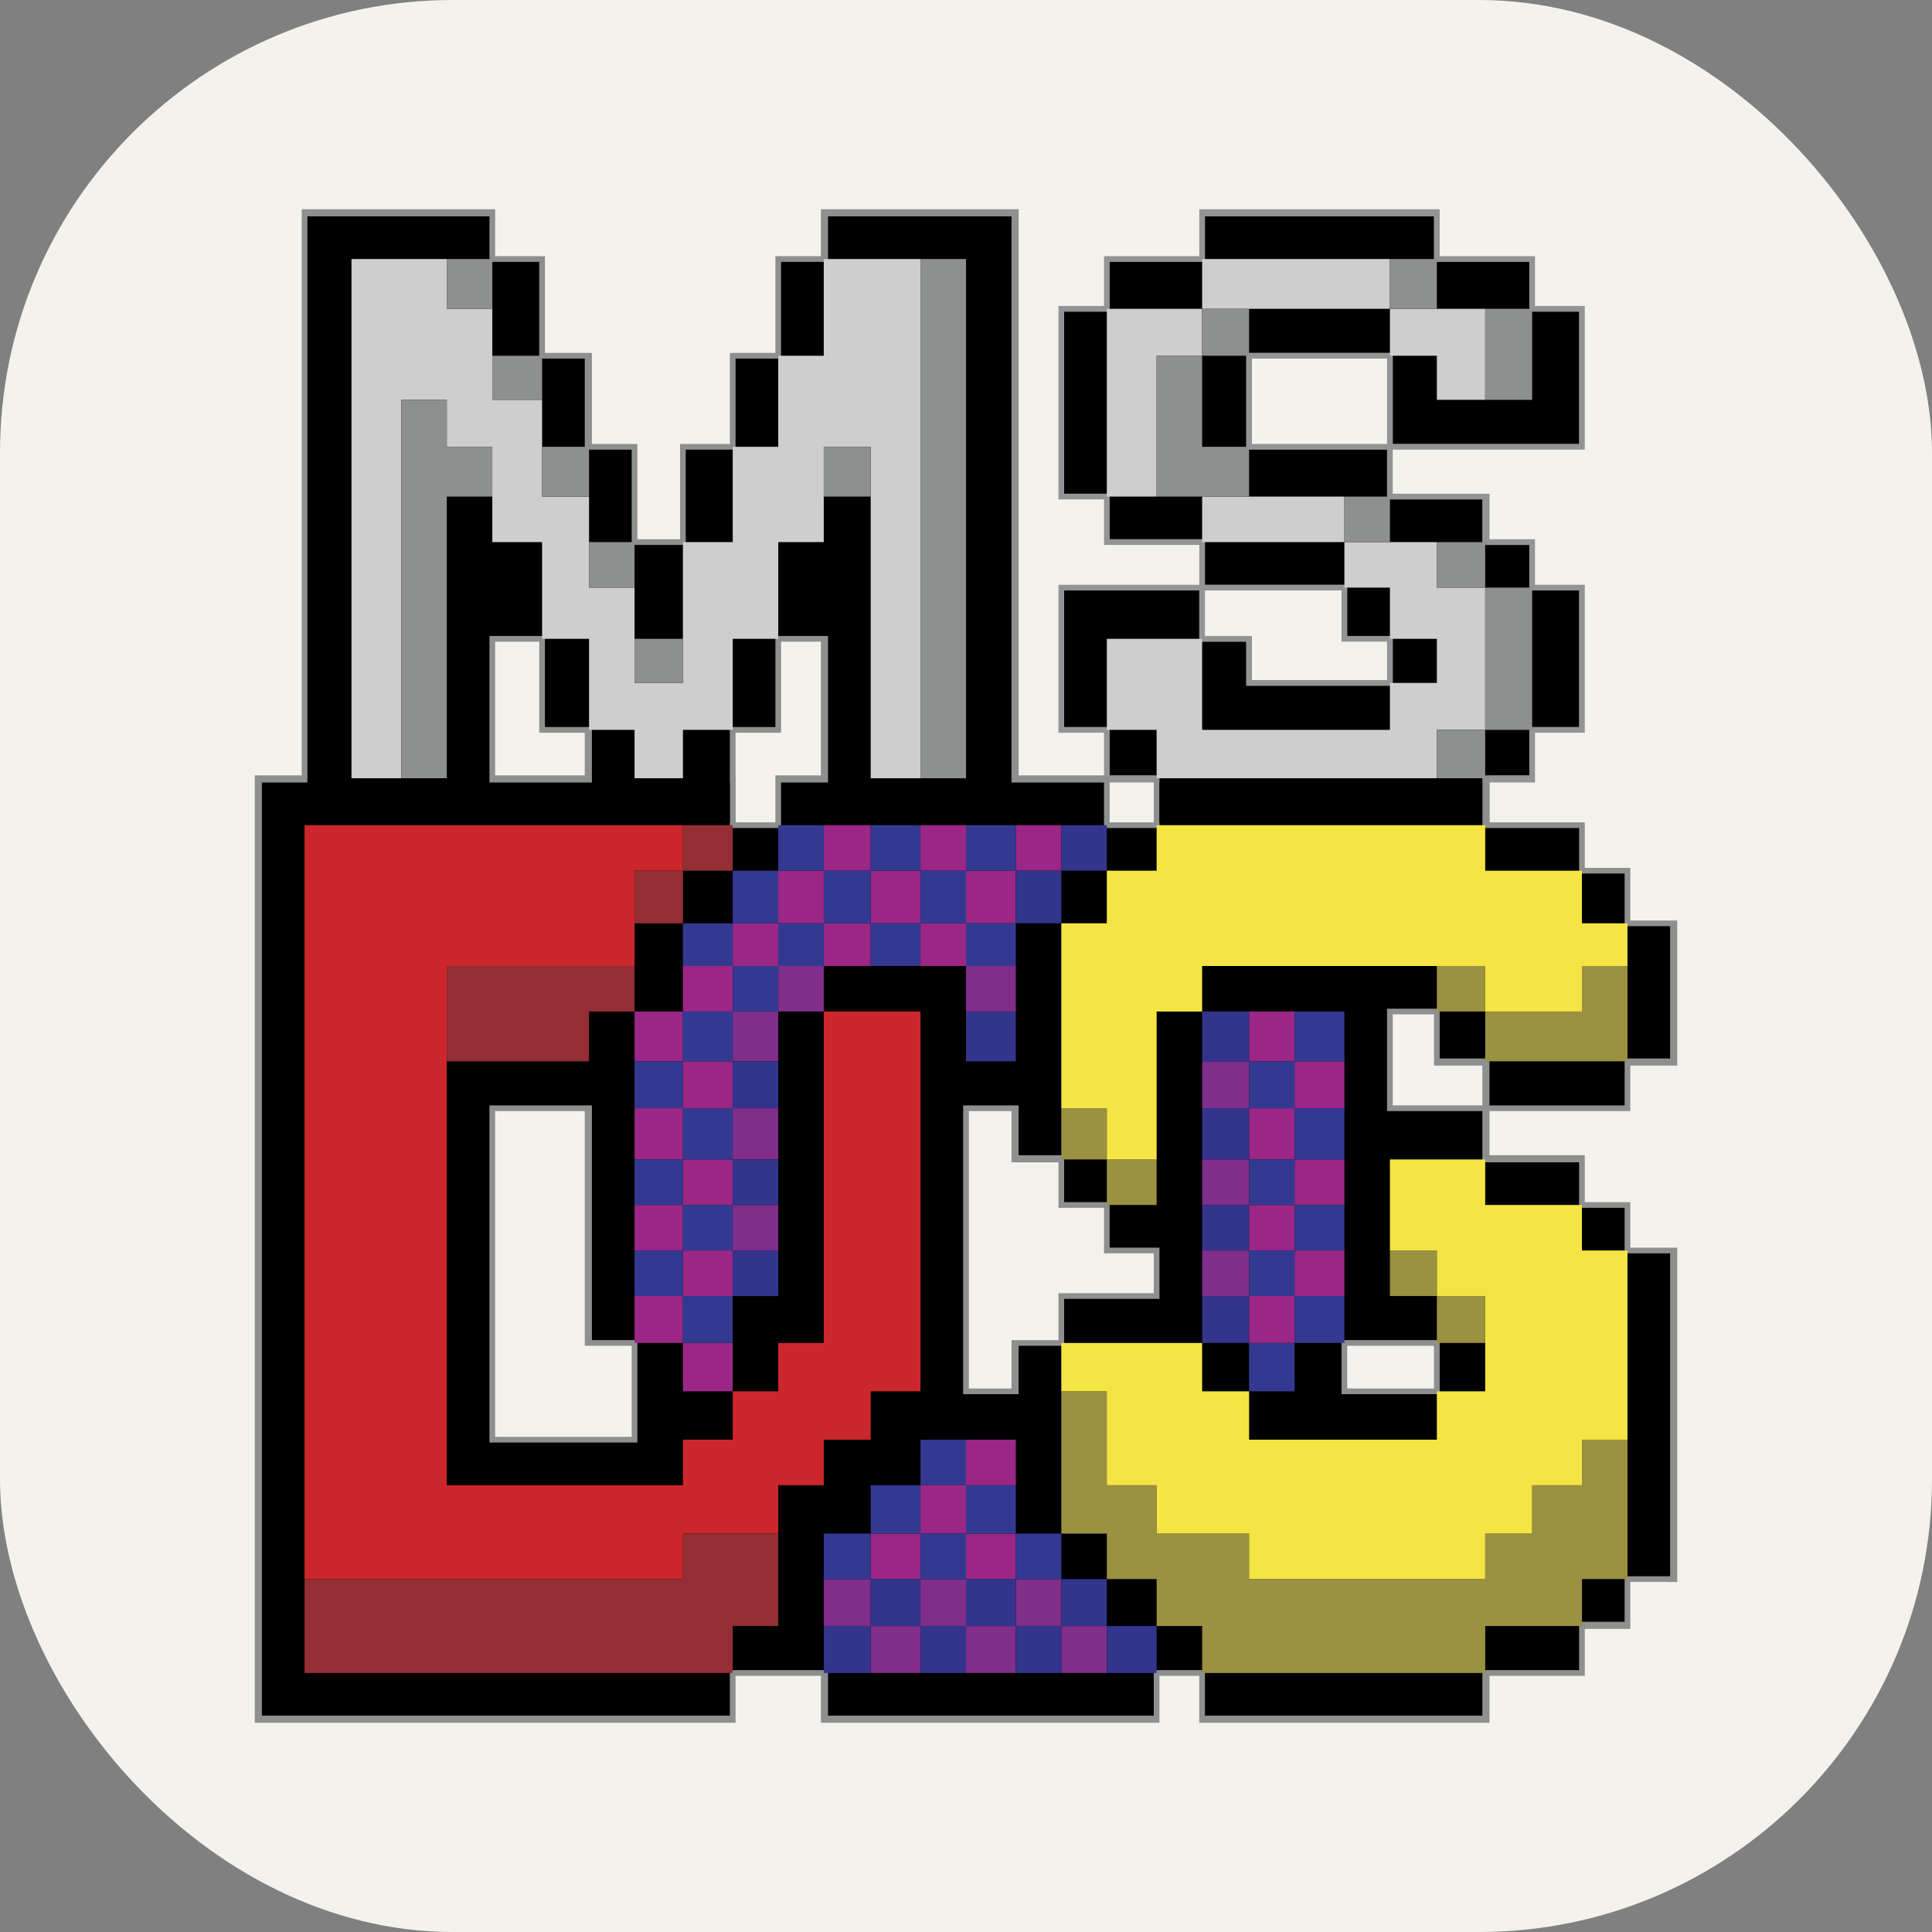 <svg xmlns="http://www.w3.org/2000/svg" xmlns:xlink="http://www.w3.org/1999/xlink" width="256px" height="256px" viewBox="0 0 256 256" version="1.1">
<rect x="0" y="0" width="256" height="256" fill="#808080" stroke="none"/>
<rect width="256" height="256" rx="60" fill="#F4F2ED"/>
<g id="surface1">
<path style=" stroke:none;fill-rule:evenodd;fill:rgb(57.255%,58.039%,58.824%);fill-opacity:1;" d="M 159.289 27.727 L 190.766 27.727 L 190.766 33.945 L 203.395 33.945 L 203.395 40.543 L 209.992 40.543 L 209.992 59.578 L 184.547 59.578 L 184.547 65.422 L 197.367 65.422 L 197.367 71.453 L 203.395 71.453 L 203.395 77.484 L 209.992 77.484 L 209.992 97.09 L 203.395 97.09 L 203.395 103.684 L 197.367 103.684 L 197.367 109.715 L 152.883 109.715 L 152.883 103.684 L 146.285 103.684 L 146.285 97.09 L 140.254 97.09 L 140.254 77.484 L 158.914 77.484 L 158.914 72.207 L 146.285 72.207 L 146.285 66.176 L 140.254 66.176 L 140.254 40.543 L 146.285 40.543 L 146.285 33.945 L 158.914 33.945 L 158.914 27.727 Z M 190.012 28.668 L 159.664 28.668 L 159.664 34.699 L 147.035 34.699 L 147.035 41.297 L 141.004 41.297 L 141.004 65.422 L 147.035 65.422 L 147.035 71.453 L 159.664 71.453 L 159.664 77.484 L 178.512 77.484 L 178.512 84.27 L 184.547 84.27 L 184.547 90.867 L 165.133 90.867 L 165.133 85.023 L 158.91 85.023 L 158.91 78.238 L 141.004 78.238 L 141.004 96.336 L 147.035 96.336 L 147.035 102.742 L 153.637 102.742 L 153.637 108.965 L 196.422 108.965 L 196.422 102.742 L 202.641 102.742 L 202.641 96.336 L 209.238 96.336 L 209.238 78.238 L 202.641 78.238 L 202.641 72.207 L 196.422 72.207 L 196.422 66.176 L 183.793 66.176 L 183.793 59.578 L 165.133 59.578 L 165.133 46.762 L 184.547 46.762 L 184.547 58.824 L 209.238 58.824 L 209.238 41.297 L 202.641 41.297 L 202.641 34.699 L 190.012 34.699 Z M 183.793 58.824 L 183.793 47.516 L 165.887 47.516 L 165.887 58.824 Z M 159.664 78.238 L 159.664 84.27 L 165.887 84.27 L 165.887 90.113 L 183.789 90.113 L 183.789 85.023 L 177.762 85.023 L 177.762 78.238 Z M 159.664 78.238 "/>
<path style=" stroke:none;fill-rule:evenodd;fill:rgb(55.686%,56.078%,56.078%);fill-opacity:1;" d="M 40.352 27.727 L 65.609 27.727 L 65.609 33.945 L 72.207 33.945 L 72.207 46.762 L 78.43 46.762 L 78.43 58.824 L 84.457 58.824 L 84.457 71.453 L 90.113 71.453 L 90.113 58.824 L 96.711 58.824 L 96.711 46.762 L 102.742 46.762 L 102.742 33.945 L 108.777 33.945 L 108.777 27.727 L 134.973 27.727 L 134.973 109.719 L 108.777 109.719 L 108.777 85.027 L 103.496 85.027 L 103.496 97.09 L 97.465 97.09 L 97.465 109.719 L 77.484 109.719 L 77.484 97.09 L 71.453 97.09 L 71.453 85.027 L 65.609 85.027 L 65.609 109.719 L 39.977 109.719 L 39.977 27.727 Z M 40.352 27.727 "/>
<path style=" stroke:none;fill-rule:evenodd;fill:rgb(55.686%,56.078%,56.078%);fill-opacity:1;" d="M 77.484 147.227 L 65.609 147.227 L 65.609 190.391 L 83.703 190.391 L 83.703 178.324 L 77.484 178.324 Z M 134.031 147.227 L 128.379 147.227 L 128.379 183.98 L 134.031 183.98 L 134.031 177.574 L 140.254 177.574 L 140.254 171.355 L 152.879 171.355 L 152.879 166.074 L 146.285 166.074 L 146.285 160.043 L 140.254 160.043 L 140.254 154.012 L 134.031 154.012 Z M 190.012 178.324 L 178.512 178.324 L 178.512 183.98 L 190.012 183.98 Z M 34.32 102.742 L 97.465 102.742 L 97.465 108.965 L 102.742 108.965 L 102.742 102.742 L 147.035 102.742 L 147.035 108.965 L 152.879 108.965 L 152.879 102.742 L 197.363 102.742 L 197.363 108.965 L 209.992 108.965 L 209.992 114.996 L 216.023 114.996 L 216.023 121.973 L 222.246 121.973 L 222.246 141.195 L 216.023 141.195 L 216.023 147.227 L 197.363 147.227 L 197.363 153.07 L 209.992 153.07 L 209.992 159.293 L 216.023 159.293 L 216.023 165.324 L 222.246 165.324 L 222.246 209.617 L 216.023 209.617 L 216.023 215.836 L 209.992 215.836 L 209.992 222.055 L 197.363 222.055 L 197.363 228.273 L 158.91 228.273 L 158.91 222.055 L 153.633 222.055 L 153.633 228.273 L 108.777 228.273 L 108.777 222.055 L 97.465 222.055 L 97.465 228.273 L 33.758 228.273 L 33.758 102.742 Z M 196.422 146.473 L 196.422 141.195 L 190.012 141.195 L 190.012 134.406 L 184.547 134.406 L 184.547 146.469 L 196.422 146.469 Z M 196.422 146.473 "/>
<path style=" stroke:none;fill-rule:evenodd;fill:rgb(0%,0%,0%);fill-opacity:1;" d="M 178.137 177.57 L 190.766 177.57 L 190.766 184.734 L 177.762 184.734 L 177.762 177.57 Z M 96.711 103.684 L 34.699 103.684 L 34.699 227.332 L 96.711 227.332 L 96.711 221.301 L 109.719 221.301 L 109.719 227.332 L 152.879 227.332 L 152.879 221.301 L 159.664 221.301 L 159.664 227.332 L 196.422 227.332 L 196.422 221.301 L 209.238 221.301 L 209.238 214.895 L 215.27 214.895 L 215.27 208.863 L 221.301 208.863 L 221.301 166.074 L 215.27 166.074 L 215.27 160.043 L 209.238 160.043 L 209.238 154.012 L 196.422 154.012 L 196.422 147.227 L 183.789 147.227 L 183.789 133.656 L 190.766 133.656 L 190.766 140.254 L 197.363 140.254 L 197.363 146.473 L 215.27 146.473 L 215.27 140.254 L 221.301 140.254 L 221.301 122.723 L 215.27 122.723 L 215.27 115.75 L 209.238 115.75 L 209.238 109.719 L 196.422 109.719 L 196.422 103.684 L 153.637 103.684 L 153.637 109.715 L 146.285 109.715 L 146.285 103.684 L 103.496 103.684 L 103.496 109.715 L 96.711 109.715 Z M 128 146.473 L 134.973 146.473 L 134.973 153.07 L 141.004 153.07 L 141.004 159.289 L 147.035 159.289 L 147.035 165.32 L 153.637 165.32 L 153.637 172.105 L 141.004 172.105 L 141.004 178.324 L 134.973 178.324 L 134.973 184.734 L 127.621 184.734 L 127.621 146.473 Z M 65.234 146.473 L 78.43 146.473 L 78.43 177.57 L 84.457 177.57 L 84.457 191.141 L 64.855 191.141 L 64.855 146.473 Z M 65.234 146.473 "/>
<path style=" stroke:none;fill-rule:evenodd;fill:rgb(60.392%,56.863%,25.49%);fill-opacity:1;" d="M 190.391 128 L 196.797 128 L 196.797 134.031 L 209.613 134.031 L 209.613 128 L 215.648 128 L 215.648 140.629 L 196.797 140.629 L 196.797 134.031 L 190.391 134.031 Z M 140.629 184.359 L 146.66 184.359 L 146.66 196.797 L 153.258 196.797 L 153.258 203.207 L 165.512 203.207 L 165.512 209.234 L 196.801 209.234 L 196.801 203.207 L 203.02 203.207 L 203.02 196.797 L 209.617 196.797 L 209.617 190.766 L 215.652 190.766 L 215.652 209.234 L 209.617 209.234 L 209.617 215.457 L 196.801 215.457 L 196.801 221.68 L 159.293 221.68 L 159.293 215.457 L 153.262 215.457 L 153.262 209.234 L 146.664 209.234 L 146.664 203.207 L 140.633 203.207 L 140.633 184.359 Z M 184.172 165.695 L 190.391 165.695 L 190.391 171.73 L 196.797 171.73 L 196.797 177.949 L 190.391 177.949 L 190.391 171.73 L 184.172 171.73 Z M 140.629 146.848 L 146.66 146.848 L 146.66 153.633 L 153.258 153.633 L 153.258 159.664 L 146.66 159.664 L 146.66 153.633 L 140.629 153.633 Z M 140.629 146.848 "/>
<path style=" stroke:none;fill-rule:evenodd;fill:rgb(95.686%,89.804%,26.667%);fill-opacity:1;" d="M 140.629 177.949 L 159.289 177.949 L 159.289 184.359 L 165.512 184.359 L 165.512 190.766 L 190.391 190.766 L 190.391 184.359 L 196.797 184.359 L 196.797 171.727 L 190.391 171.727 L 190.391 165.695 L 184.172 165.695 L 184.172 153.633 L 196.797 153.633 L 196.797 159.664 L 209.613 159.664 L 209.613 165.695 L 215.648 165.695 L 215.648 190.766 L 209.613 190.766 L 209.613 196.797 L 203.02 196.797 L 203.02 203.207 L 196.797 203.207 L 196.797 209.234 L 165.508 209.234 L 165.508 203.207 L 153.258 203.207 L 153.258 196.797 L 146.656 196.797 L 146.656 184.359 L 140.625 184.359 L 140.625 177.949 Z M 153.258 115.371 L 146.66 115.371 L 146.66 122.344 L 140.629 122.344 L 140.629 146.848 L 146.66 146.848 L 146.66 153.633 L 153.258 153.633 L 153.258 134.031 L 159.289 134.031 L 159.289 128 L 196.797 128 L 196.797 134.031 L 209.613 134.031 L 209.613 128 L 215.648 128 L 215.648 122.344 L 209.613 122.344 L 209.613 115.371 L 196.797 115.371 L 196.797 109.34 L 153.258 109.34 Z M 153.258 115.371 "/>
<path style=" stroke:none;fill-rule:evenodd;fill:rgb(80%,14.902%,17.647%);fill-opacity:1;" d="M 40.352 109.34 L 90.492 109.34 L 90.492 115.371 L 84.082 115.371 L 84.082 128 L 59.203 128 L 59.203 196.797 L 90.492 196.797 L 90.492 190.766 L 97.09 190.766 L 97.09 184.359 L 103.121 184.359 L 103.121 177.949 L 109.152 177.949 L 109.152 134.031 L 121.969 134.031 L 121.969 184.359 L 115.371 184.359 L 115.371 190.766 L 109.152 190.766 L 109.152 196.797 L 103.121 196.797 L 103.121 203.207 L 90.492 203.207 L 90.492 209.238 L 40.352 209.238 Z M 40.352 109.34 "/>
<path style=" stroke:none;fill-rule:evenodd;fill:rgb(57.647%,18.039%,20.392%);fill-opacity:1;" d="M 59.203 128 L 84.082 128 L 84.082 134.031 L 78.051 134.031 L 78.051 140.629 L 59.203 140.629 Z M 90.492 109.34 L 97.09 109.34 L 97.09 115.371 L 90.492 115.371 L 90.492 122.348 L 84.082 122.348 L 84.082 115.371 L 90.492 115.371 Z M 40.352 209.238 L 90.492 209.238 L 90.492 203.207 L 103.121 203.207 L 103.121 215.457 L 97.09 215.457 L 97.09 221.68 L 40.352 221.68 Z M 40.352 209.238 "/>
<path style=" stroke:none;fill-rule:evenodd;fill:rgb(0%,0%,0%);fill-opacity:1;" d="M 64.855 28.668 L 40.73 28.668 L 40.73 108.965 L 64.855 108.965 L 64.855 84.27 L 72.207 84.27 L 72.207 96.336 L 78.43 96.336 L 78.43 108.965 L 96.711 108.965 L 96.711 96.336 L 102.742 96.336 L 102.742 84.27 L 109.719 84.27 L 109.719 108.965 L 134.031 108.965 L 134.031 28.668 L 109.719 28.668 L 109.719 34.699 L 103.496 34.699 L 103.496 47.516 L 97.465 47.516 L 97.465 59.578 L 90.867 59.578 L 90.867 72.207 L 83.703 72.207 L 83.703 59.578 L 77.484 59.578 L 77.484 47.516 L 71.453 47.516 L 71.453 34.699 L 64.855 34.699 Z M 64.855 28.668 "/>
<path style=" stroke:none;fill-rule:evenodd;fill:rgb(80.784%,80.784%,80.784%);fill-opacity:1;" d="M 46.574 34.32 L 59.203 34.32 L 59.203 40.918 L 65.234 40.918 L 65.234 52.98 L 71.832 52.98 L 71.832 65.801 L 78.051 65.801 L 78.051 77.863 L 84.082 77.863 L 84.082 90.492 L 90.492 90.492 L 90.492 71.832 L 97.09 71.832 L 97.09 59.203 L 103.121 59.203 L 103.121 47.141 L 109.152 47.141 L 109.152 34.32 L 121.969 34.32 L 121.969 103.121 L 115.371 103.121 L 115.371 59.203 L 109.152 59.203 L 109.152 71.832 L 103.121 71.832 L 103.121 84.648 L 97.09 84.648 L 97.09 96.711 L 90.492 96.711 L 90.492 103.121 L 84.082 103.121 L 84.082 96.711 L 78.051 96.711 L 78.051 84.648 L 71.832 84.648 L 71.832 71.832 L 65.234 71.832 L 65.234 59.203 L 59.203 59.203 L 59.203 52.98 L 53.172 52.98 L 53.172 103.121 L 46.574 103.121 Z M 46.574 34.32 "/>
<path style=" stroke:none;fill-rule:evenodd;fill:rgb(55.686%,56.078%,56.078%);fill-opacity:1;" d="M 121.969 34.32 L 128 34.32 L 128 103.121 L 121.969 103.121 Z M 109.152 59.203 L 115.371 59.203 L 115.371 65.801 L 109.152 65.801 Z M 59.203 34.32 L 65.234 34.32 L 65.234 40.918 L 59.203 40.918 Z M 65.234 47.141 L 71.832 47.141 L 71.832 52.98 L 65.234 52.98 Z M 71.832 59.203 L 78.051 59.203 L 78.051 65.801 L 71.832 65.801 Z M 78.051 71.832 L 84.082 71.832 L 84.082 77.863 L 78.051 77.863 Z M 84.082 84.648 L 90.492 84.648 L 90.492 90.492 L 84.082 90.492 Z M 53.172 52.98 L 53.172 103.121 L 59.203 103.121 L 59.203 65.801 L 65.234 65.801 L 65.234 59.203 L 59.203 59.203 L 59.203 52.98 Z M 53.172 52.98 "/>
<path style=" stroke:none;fill-rule:evenodd;fill:rgb(0%,0%,0%);fill-opacity:1;" d="M 190.012 28.668 L 159.664 28.668 L 159.664 34.699 L 147.035 34.699 L 147.035 41.297 L 141.004 41.297 L 141.004 65.422 L 147.035 65.422 L 147.035 71.453 L 159.664 71.453 L 159.664 77.484 L 178.512 77.484 L 178.512 84.27 L 184.547 84.27 L 184.547 90.867 L 165.133 90.867 L 165.133 85.027 L 158.91 85.027 L 158.91 78.238 L 141.004 78.238 L 141.004 96.336 L 147.035 96.336 L 147.035 102.742 L 153.637 102.742 L 153.637 108.965 L 196.422 108.965 L 196.422 102.742 L 202.641 102.742 L 202.641 96.336 L 209.238 96.336 L 209.238 78.238 L 202.641 78.238 L 202.641 72.207 L 196.422 72.207 L 196.422 66.176 L 183.793 66.176 L 183.793 59.578 L 165.133 59.578 L 165.133 46.762 L 184.547 46.762 L 184.547 58.824 L 209.238 58.824 L 209.238 41.297 L 202.641 41.297 L 202.641 34.699 L 190.012 34.699 Z M 190.012 28.668 "/>
<path style=" stroke:none;fill-rule:evenodd;fill:rgb(80.784%,80.784%,80.784%);fill-opacity:1;" d="M 146.66 40.918 L 159.289 40.918 L 159.289 34.32 L 184.172 34.32 L 184.172 40.918 L 196.797 40.918 L 196.797 52.98 L 190.391 52.98 L 190.391 47.141 L 184.172 47.141 L 184.172 40.918 L 159.289 40.918 L 159.289 47.141 L 153.258 47.141 L 153.258 65.801 L 146.66 65.801 Z M 159.289 65.801 L 159.289 71.832 L 178.137 71.832 L 178.137 77.863 L 184.172 77.863 L 184.172 84.648 L 190.391 84.648 L 190.391 90.492 L 184.172 90.492 L 184.172 96.711 L 159.289 96.711 L 159.289 84.648 L 146.66 84.648 L 146.66 96.711 L 153.258 96.711 L 153.258 103.121 L 190.391 103.121 L 190.391 96.711 L 196.797 96.711 L 196.797 77.863 L 190.391 77.863 L 190.391 71.832 L 178.137 71.832 L 178.137 65.801 Z M 159.289 65.801 "/>
<path style=" stroke:none;fill-rule:evenodd;fill:rgb(55.686%,56.078%,56.078%);fill-opacity:1;" d="M 159.289 40.918 L 165.512 40.918 L 165.512 47.141 L 159.289 47.141 L 159.289 59.203 L 165.512 59.203 L 165.512 65.801 L 153.258 65.801 L 153.258 47.141 L 159.289 47.141 Z M 196.797 77.863 L 203.02 77.863 L 203.02 96.711 L 196.797 96.711 L 196.797 103.121 L 190.391 103.121 L 190.391 96.711 L 196.797 96.711 L 196.797 77.863 L 190.391 77.863 L 190.391 71.832 L 196.797 71.832 Z M 178.137 65.801 L 184.172 65.801 L 184.172 71.832 L 178.137 71.832 Z M 196.797 40.918 L 203.02 40.918 L 203.02 52.98 L 196.797 52.98 Z M 184.172 34.32 L 190.391 34.32 L 190.391 40.918 L 184.172 40.918 Z M 184.172 34.32 "/>
<path style=" stroke:none;fill-rule:evenodd;fill:rgb(50.588%,17.647%,54.118%);fill-opacity:1;" d="M 128 128 L 134.598 128 L 134.598 134.031 L 128 134.031 Z M 109.152 209.238 L 115.371 209.238 L 115.371 215.461 L 121.969 215.461 L 121.969 209.238 L 128 209.238 L 128 215.461 L 140.629 215.461 L 140.629 221.68 L 146.66 221.68 L 146.66 215.461 L 140.629 215.461 L 140.629 209.238 L 134.598 209.238 L 134.598 221.68 L 128 221.68 L 128 215.461 L 121.969 215.461 L 121.969 221.68 L 115.371 221.68 L 115.371 215.461 L 109.152 215.461 Z M 159.289 140.629 L 165.512 140.629 L 165.512 146.852 L 159.289 146.852 Z M 159.289 165.695 L 165.512 165.695 L 165.512 171.73 L 159.289 171.73 Z M 159.289 153.633 L 165.512 153.633 L 165.512 159.664 L 159.289 159.664 Z M 97.09 159.664 L 103.121 159.664 L 103.121 165.695 L 97.09 165.695 Z M 97.09 146.848 L 103.121 146.848 L 103.121 153.633 L 97.09 153.633 Z M 97.09 134.031 L 103.121 134.031 L 103.121 128 L 109.152 128 L 109.152 134.031 L 103.121 134.031 L 103.121 140.629 L 97.09 140.629 Z M 97.09 134.031 "/>
<path style=" stroke:none;fill-rule:evenodd;fill:rgb(61.176%,14.902%,52.549%);fill-opacity:1;" d="M 128 190.766 L 134.598 190.766 L 134.598 196.797 L 128 196.797 L 128 203.207 L 134.598 203.207 L 134.598 209.238 L 128 209.238 L 128 203.207 L 121.969 203.207 L 121.969 209.238 L 115.371 209.238 L 115.371 203.207 L 121.969 203.207 L 121.969 196.797 L 128 196.797 Z M 90.492 177.949 L 97.09 177.949 L 97.09 184.359 L 90.492 184.359 L 90.492 177.949 L 84.082 177.949 L 84.082 171.727 L 90.492 171.727 L 90.492 165.695 L 84.082 165.695 L 84.082 159.664 L 90.492 159.664 L 90.492 153.633 L 84.082 153.633 L 84.082 146.848 L 90.492 146.848 L 90.492 140.629 L 84.082 140.629 L 84.082 134.031 L 90.492 134.031 L 90.492 128 L 97.09 128 L 97.09 122.344 L 103.121 122.344 L 103.121 115.371 L 109.152 115.371 L 109.152 109.34 L 115.371 109.34 L 115.371 115.371 L 121.969 115.371 L 121.969 109.34 L 128 109.34 L 128 115.371 L 134.598 115.371 L 134.598 109.34 L 140.629 109.34 L 140.629 115.371 L 134.598 115.371 L 134.598 122.344 L 128 122.344 L 128 128 L 121.969 128 L 121.969 122.344 L 115.371 122.344 L 115.371 128 L 109.152 128 L 109.152 122.344 L 103.121 122.344 L 103.121 128 L 97.09 128 L 97.09 134.031 L 90.492 134.031 L 90.492 140.629 L 97.09 140.629 L 97.09 146.852 L 90.492 146.852 L 90.492 153.633 L 97.09 153.633 L 97.09 159.664 L 90.492 159.664 L 90.492 165.695 L 97.09 165.695 L 97.09 171.73 L 90.492 171.73 Z M 128 122.344 L 128 115.371 L 121.969 115.371 L 121.969 122.344 Z M 115.371 122.344 L 115.371 115.371 L 109.152 115.371 L 109.152 122.344 Z M 165.508 134.031 L 171.539 134.031 L 171.539 140.629 L 178.137 140.629 L 178.137 146.852 L 171.539 146.852 L 171.539 153.633 L 178.137 153.633 L 178.137 159.664 L 171.539 159.664 L 171.539 165.695 L 178.137 165.695 L 178.137 171.73 L 171.539 171.73 L 171.539 177.949 L 165.508 177.949 L 165.508 171.73 L 171.539 171.73 L 171.539 165.695 L 165.508 165.695 L 165.508 159.664 L 171.539 159.664 L 171.539 153.633 L 165.508 153.633 L 165.508 146.852 L 171.539 146.852 L 171.539 140.629 L 165.508 140.629 Z M 165.508 134.031 "/>
<path style=" stroke:none;fill-rule:evenodd;fill:rgb(20%,22.353%,56.863%);fill-opacity:1;" d="M 165.508 177.949 L 171.539 177.949 L 171.539 171.727 L 165.508 171.727 L 165.508 165.695 L 171.539 165.695 L 171.539 159.664 L 165.508 159.664 L 165.508 153.633 L 171.539 153.633 L 171.539 146.848 L 165.508 146.848 L 165.508 140.629 L 171.539 140.629 L 171.539 134.031 L 178.137 134.031 L 178.137 140.629 L 171.539 140.629 L 171.539 146.848 L 178.137 146.848 L 178.137 153.633 L 171.539 153.633 L 171.539 159.664 L 178.137 159.664 L 178.137 165.695 L 171.539 165.695 L 171.539 171.727 L 178.137 171.727 L 178.137 177.949 L 171.539 177.949 L 171.539 184.359 L 165.508 184.359 Z M 97.09 177.949 L 90.492 177.949 L 90.492 171.727 L 84.082 171.727 L 84.082 165.695 L 90.492 165.695 L 90.492 159.664 L 84.082 159.664 L 84.082 153.633 L 90.492 153.633 L 90.492 146.848 L 84.082 146.848 L 84.082 140.629 L 90.492 140.629 L 90.492 134.031 L 97.09 134.031 L 97.09 128 L 90.492 128 L 90.492 122.344 L 97.09 122.344 L 97.09 115.371 L 103.121 115.371 L 103.121 109.34 L 109.152 109.34 L 109.152 115.371 L 115.371 115.371 L 115.371 109.34 L 121.969 109.34 L 121.969 115.371 L 128 115.371 L 128 109.34 L 134.598 109.34 L 134.598 115.371 L 128 115.371 L 128 122.344 L 134.598 122.344 L 134.598 128 L 128 128 L 128 122.344 L 121.969 122.344 L 121.969 128 L 115.371 128 L 115.371 122.344 L 109.152 122.344 L 109.152 128 L 103.121 128 L 103.121 134.031 L 97.09 134.031 L 97.09 140.629 L 90.492 140.629 L 90.492 146.852 L 97.09 146.852 L 97.09 153.633 L 90.492 153.633 L 90.492 159.664 L 97.09 159.664 L 97.09 165.695 L 90.492 165.695 L 90.492 171.73 L 97.09 171.73 Z M 121.969 115.371 L 115.371 115.371 L 115.371 122.344 L 121.969 122.344 Z M 109.152 115.371 L 103.121 115.371 L 103.121 122.344 L 109.152 122.344 Z M 103.121 122.344 L 97.09 122.344 L 97.09 128 L 103.121 128 Z M 109.152 203.207 L 115.371 203.207 L 115.371 196.797 L 121.969 196.797 L 121.969 190.766 L 128 190.766 L 128 196.797 L 134.598 196.797 L 134.598 203.207 L 140.629 203.207 L 140.629 209.238 L 134.598 209.238 L 134.598 203.207 L 128 203.207 L 128 209.238 L 121.969 209.238 L 121.969 203.207 L 115.371 203.207 L 115.371 209.238 L 109.152 209.238 Z M 128 196.797 L 121.969 196.797 L 121.969 203.207 L 128 203.207 Z M 128 196.797 "/>
<path style=" stroke:none;fill-rule:evenodd;fill:rgb(20%,20.392%,54.902%);fill-opacity:1;" d="M 109.152 215.457 L 115.371 215.457 L 115.371 209.234 L 121.969 209.234 L 121.969 215.457 L 128 215.457 L 128 209.234 L 134.598 209.234 L 134.598 215.457 L 140.629 215.457 L 140.629 209.234 L 146.66 209.234 L 146.66 215.457 L 153.262 215.457 L 153.262 221.68 L 146.66 221.68 L 146.66 215.457 L 140.629 215.457 L 140.629 221.68 L 134.598 221.68 L 134.598 215.457 L 128 215.457 L 128 221.68 L 121.969 221.68 L 121.969 215.457 L 115.371 215.457 L 115.371 221.68 L 109.152 221.68 Z M 97.09 165.695 L 103.121 165.695 L 103.121 171.73 L 97.09 171.73 Z M 128 134.031 L 134.598 134.031 L 134.598 140.629 L 128 140.629 Z M 134.598 115.371 L 140.629 115.371 L 140.629 109.34 L 146.66 109.34 L 146.66 115.371 L 140.629 115.371 L 140.629 122.344 L 134.598 122.344 Z M 97.09 140.629 L 103.121 140.629 L 103.121 146.852 L 97.09 146.852 Z M 97.09 153.633 L 103.121 153.633 L 103.121 159.664 L 97.09 159.664 Z M 159.289 134.031 L 165.512 134.031 L 165.512 140.629 L 159.289 140.629 Z M 159.289 171.73 L 165.512 171.73 L 165.512 177.949 L 159.289 177.949 Z M 159.289 159.664 L 165.512 159.664 L 165.512 165.695 L 159.289 165.695 Z M 159.289 146.848 L 165.512 146.848 L 165.512 153.633 L 159.289 153.633 Z M 159.289 146.848 "/>
</g>
</svg>
